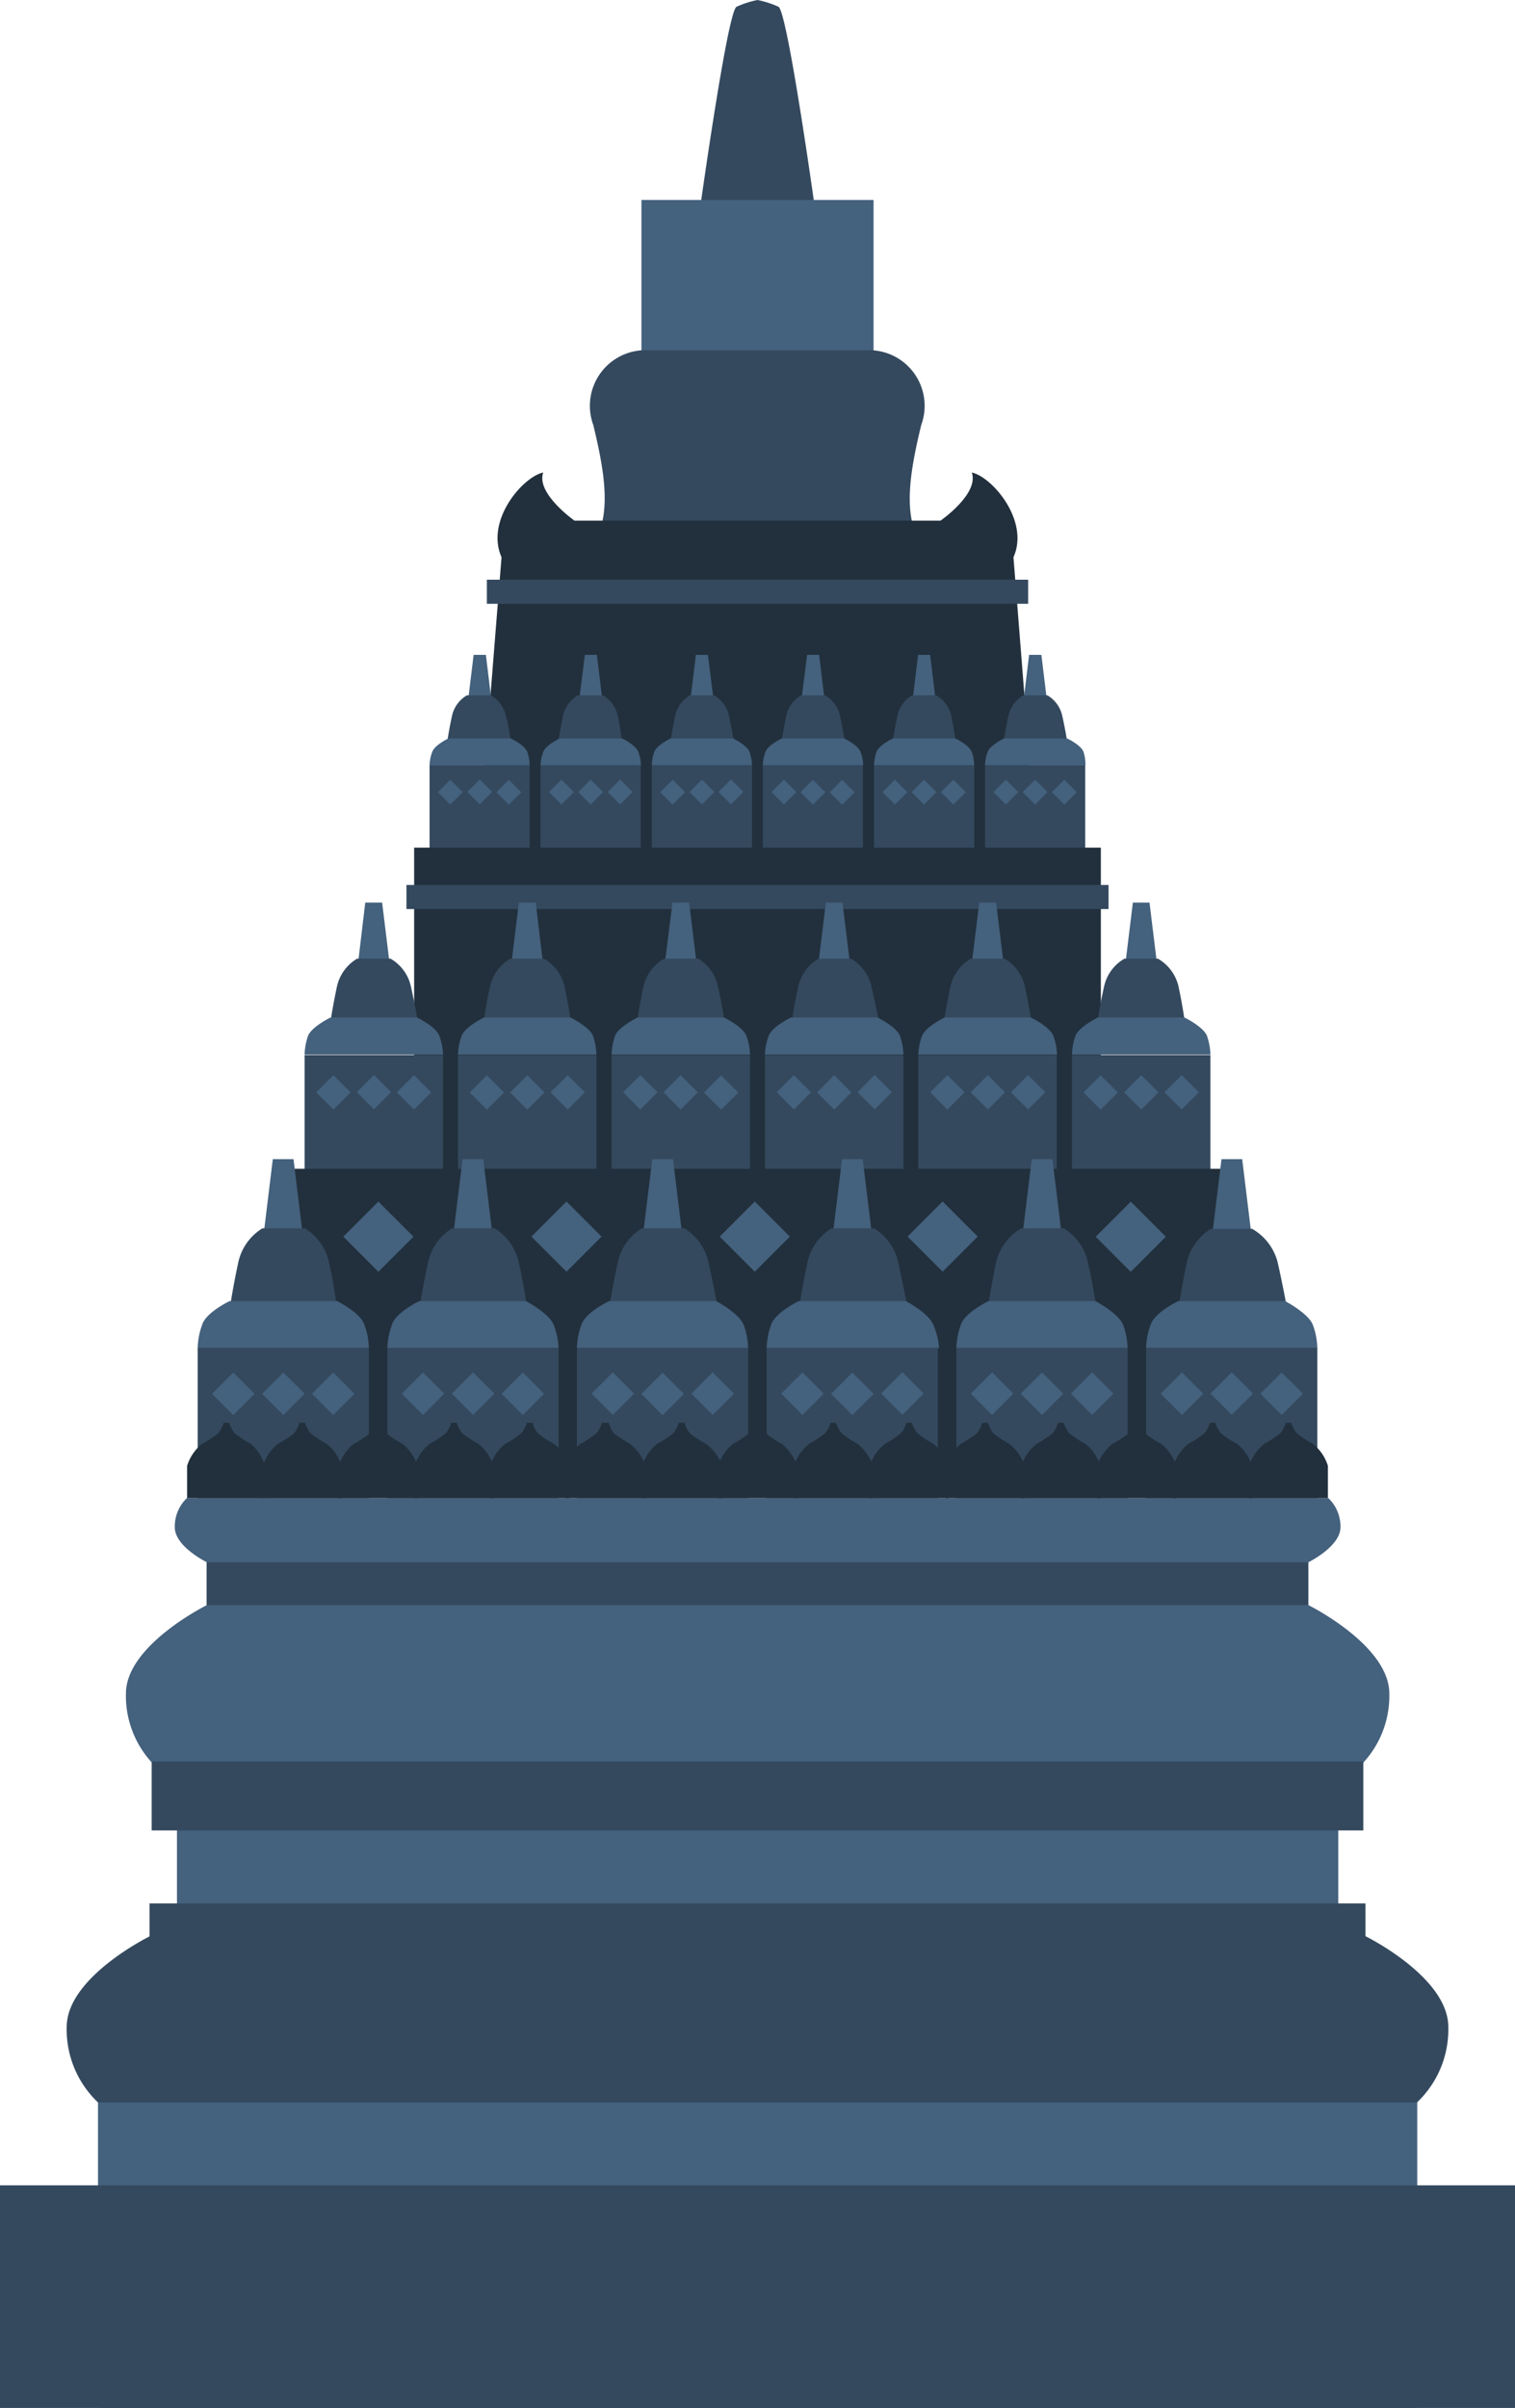 <svg xmlns="http://www.w3.org/2000/svg" viewBox="0 0 62.92 99.94"><defs><style>.cls-1{fill:#34495e;}.cls-2{fill:#44617d;}.cls-3{fill:#22303d;}</style></defs><g id="Layer_2" data-name="Layer 2"><g id="OBJECTS"><path class="cls-1" d="M32.33.28A4,4,0,0,0,31.46,0a4,4,0,0,0-.87.28c-.38.19-1.54,8.54-1.54,8.54h4.82S32.71.47,32.33.28Z"/><polygon class="cls-2" points="31.46 8.3 26.64 8.3 26.64 14.87 31.46 14.87 36.28 14.87 36.28 8.3 31.46 8.3"/><path class="cls-1" d="M38.26,17.64a2.31,2.31,0,0,0-2-3.1H26.64a2.31,2.31,0,0,0-2,3.1c.5,2.06.79,3.89-.1,5.07h13.8C37.47,21.53,37.76,19.7,38.26,17.64Z"/><path class="cls-3" d="M42.09,23.13c.68-1.5-.87-3.33-1.73-3.52.31.89-1.3,2-1.3,2H23.86s-1.61-1.13-1.3-2c-.86.19-2.41,2-1.73,3.52,0,0-1,12.24-1,13.13H43.08C43.08,35.37,42.09,23.13,42.09,23.13Z"/><polygon class="cls-2" points="20.18 27.18 19.92 27.18 19.67 27.18 19.42 29.24 19.92 29.24 20.43 29.24 20.18 27.18"/><path class="cls-1" d="M21,29.68a1.31,1.31,0,0,0-.61-.82h-1a1.31,1.31,0,0,0-.61.82c-.13.57-.21,1.14-.21,1.14h2.65S21.16,30.25,21,29.68Z"/><path class="cls-2" d="M21.9,31.21c-.11-.29-.68-.56-.68-.56h-2.6s-.57.27-.67.56a1.68,1.68,0,0,0-.11.55H22A1.83,1.83,0,0,0,21.9,31.21Z"/><rect class="cls-1" x="17.84" y="31.76" width="4.16" height="3.65"/><rect class="cls-2" x="18.34" y="32.51" width="0.73" height="0.73" transform="translate(-17.78 22.89) rotate(-45.05)"/><rect class="cls-2" x="19.56" y="32.51" width="0.73" height="0.73" transform="translate(-17.42 23.75) rotate(-45.06)"/><rect class="cls-2" x="20.77" y="32.51" width="0.73" height="0.73" transform="translate(-17.06 24.58) rotate(-45)"/><polygon class="cls-2" points="24.79 27.18 24.54 27.18 24.29 27.18 24.03 29.24 24.54 29.24 25.04 29.24 24.79 27.18"/><path class="cls-1" d="M25.65,29.68a1.31,1.31,0,0,0-.61-.82H24a1.31,1.31,0,0,0-.61.82c-.12.57-.21,1.14-.21,1.14h2.65S25.78,30.25,25.65,29.68Z"/><path class="cls-2" d="M26.51,31.21c-.1-.29-.67-.56-.67-.56h-2.6s-.57.27-.68.56a1.68,1.68,0,0,0-.11.55h4.17A1.68,1.68,0,0,0,26.51,31.21Z"/><rect class="cls-1" x="22.45" y="31.76" width="4.16" height="3.65"/><rect class="cls-2" x="22.96" y="32.51" width="0.73" height="0.73" transform="translate(-16.42 26.12) rotate(-45)"/><rect class="cls-2" x="24.17" y="32.51" width="0.73" height="0.73" transform="translate(-16.07 27.02) rotate(-45.06)"/><rect class="cls-2" x="25.39" y="32.51" width="0.73" height="0.73" transform="translate(-15.7 27.8) rotate(-44.95)"/><polygon class="cls-2" points="29.4 27.18 29.15 27.18 28.9 27.18 28.65 29.24 29.15 29.24 29.66 29.24 29.4 27.18"/><path class="cls-1" d="M30.27,29.68a1.31,1.31,0,0,0-.61-.82h-1a1.27,1.27,0,0,0-.61.82c-.13.57-.21,1.14-.21,1.14h2.65S30.39,30.25,30.27,29.68Z"/><path class="cls-2" d="M31.13,31.21c-.11-.29-.68-.56-.68-.56h-2.6s-.57.27-.68.56a1.83,1.83,0,0,0-.1.55h4.16A1.83,1.83,0,0,0,31.13,31.21Z"/><rect class="cls-1" x="27.07" y="31.76" width="4.16" height="3.65"/><rect class="cls-2" x="27.57" y="32.51" width="0.73" height="0.73" transform="translate(-15.06 29.34) rotate(-44.94)"/><rect class="cls-2" x="28.79" y="32.51" width="0.73" height="0.73" transform="translate(-14.71 30.28) rotate(-45.05)"/><rect class="cls-2" x="30" y="32.51" width="0.73" height="0.73" transform="translate(-14.36 31.14) rotate(-45.06)"/><polygon class="cls-2" points="34.02 27.18 33.77 27.18 33.52 27.18 33.26 29.24 33.77 29.24 34.27 29.24 34.02 27.18"/><path class="cls-1" d="M34.88,29.68a1.31,1.31,0,0,0-.61-.82h-1a1.31,1.31,0,0,0-.61.82c-.12.57-.21,1.14-.21,1.14h2.65S35,30.25,34.88,29.68Z"/><path class="cls-2" d="M35.74,31.21c-.1-.29-.68-.56-.68-.56H32.47s-.58.27-.68.56a1.68,1.68,0,0,0-.11.55h4.17A1.68,1.68,0,0,0,35.74,31.21Z"/><rect class="cls-1" x="31.68" y="31.76" width="4.16" height="3.65"/><rect class="cls-2" x="32.19" y="32.51" width="0.73" height="0.73" transform="translate(-13.71 32.6) rotate(-44.94)"/><rect class="cls-2" x="33.4" y="32.51" width="0.73" height="0.73" transform="translate(-13.36 33.51) rotate(-45)"/><rect class="cls-2" x="34.61" y="32.51" width="0.73" height="0.73" transform="translate(-13 34.41) rotate(-45.05)"/><polygon class="cls-2" points="38.63 27.18 38.38 27.18 38.13 27.18 37.88 29.24 38.38 29.24 38.88 29.24 38.63 27.18"/><path class="cls-1" d="M39.5,29.68a1.31,1.31,0,0,0-.62-.82h-1a1.28,1.28,0,0,0-.6.82c-.13.57-.21,1.14-.21,1.14H39.7S39.62,30.25,39.5,29.68Z"/><path class="cls-2" d="M40.36,31.21c-.11-.29-.68-.56-.68-.56h-2.6s-.57.27-.68.56a1.83,1.83,0,0,0-.1.55h4.16A1.83,1.83,0,0,0,40.36,31.21Z"/><rect class="cls-1" x="36.3" y="31.76" width="4.16" height="3.65"/><rect class="cls-2" x="36.8" y="32.51" width="0.73" height="0.73" transform="translate(-12.36 35.91) rotate(-45)"/><rect class="cls-2" x="38.01" y="32.51" width="0.73" height="0.73" transform="translate(-12 36.81) rotate(-45.05)"/><rect class="cls-2" x="39.23" y="32.51" width="0.73" height="0.73" transform="translate(-11.65 37.63) rotate(-45)"/><polygon class="cls-2" points="43.25 27.18 42.99 27.18 42.74 27.18 42.49 29.24 42.99 29.24 43.5 29.24 43.25 27.18"/><path class="cls-1" d="M44.11,29.68a1.31,1.31,0,0,0-.61-.82h-1a1.31,1.31,0,0,0-.61.82c-.13.57-.21,1.14-.21,1.14h2.65S44.24,30.25,44.11,29.68Z"/><path class="cls-2" d="M45,31.21c-.1-.29-.68-.56-.68-.56H41.7s-.58.27-.68.56a1.68,1.68,0,0,0-.11.55h4.17A1.68,1.68,0,0,0,45,31.21Z"/><rect class="cls-1" x="40.91" y="31.76" width="4.16" height="3.65"/><rect class="cls-2" x="41.41" y="32.51" width="0.73" height="0.73" transform="translate(-11.01 39.17) rotate(-45)"/><rect class="cls-2" x="42.63" y="32.51" width="0.73" height="0.73" transform="translate(-10.66 40.03) rotate(-45)"/><rect class="cls-2" x="43.84" y="32.51" width="0.73" height="0.73" transform="translate(-10.3 40.89) rotate(-45)"/><rect class="cls-3" x="17.2" y="35.18" width="28.52" height="14.69"/><rect class="cls-1" x="16.88" y="36.73" width="29.16" height="1"/><rect class="cls-1" x="20.22" y="24.06" width="22.48" height="1"/><polygon class="cls-2" points="15.87 37.46 15.52 37.46 15.17 37.46 14.83 40.31 15.52 40.31 16.22 40.31 15.87 37.46"/><path class="cls-1" d="M17.06,40.92a1.76,1.76,0,0,0-.84-1.13H14.83A1.79,1.79,0,0,0,14,40.92c-.17.78-.29,1.57-.29,1.57h3.66S17.24,41.7,17.06,40.92Z"/><path class="cls-2" d="M18.25,43c-.14-.39-.93-.77-.93-.77H13.73s-.79.38-.94.77a2.61,2.61,0,0,0-.14.77H18.4A2.45,2.45,0,0,0,18.25,43Z"/><rect class="cls-1" x="12.65" y="43.79" width="5.75" height="5.05"/><rect class="cls-2" x="13.34" y="44.83" width="1.01" height="1.01" transform="translate(-28.03 23.13) rotate(-45.08)"/><rect class="cls-2" x="15.02" y="44.83" width="1.01" height="1.01" transform="translate(-27.52 24.28) rotate(-45.04)"/><rect class="cls-2" x="16.69" y="44.83" width="1.01" height="1.01" transform="translate(-27.02 25.44) rotate(-45)"/><polygon class="cls-2" points="22.25 37.46 21.9 37.46 21.55 37.46 21.2 40.31 21.9 40.31 22.59 40.31 22.25 37.46"/><path class="cls-1" d="M23.44,40.92a1.79,1.79,0,0,0-.85-1.13H21.2a1.76,1.76,0,0,0-.84,1.13c-.18.78-.29,1.57-.29,1.57h3.66S23.61,41.7,23.44,40.92Z"/><path class="cls-2" d="M24.63,43c-.15-.39-.94-.77-.94-.77H20.1s-.79.38-.93.77a2.45,2.45,0,0,0-.15.77h5.75A2.61,2.61,0,0,0,24.63,43Z"/><rect class="cls-1" x="19.02" y="43.79" width="5.75" height="5.05"/><rect class="cls-2" x="19.71" y="44.83" width="1.01" height="1.01" transform="translate(-26.13 27.58) rotate(-45)"/><rect class="cls-2" x="21.39" y="44.83" width="1.01" height="1.01" transform="translate(-25.65 28.8) rotate(-45.04)"/><rect class="cls-2" x="23.07" y="44.83" width="1.01" height="1.01" transform="translate(-25.15 29.95) rotate(-45)"/><polygon class="cls-2" points="28.62 37.46 28.27 37.46 27.93 37.46 27.57 40.31 28.27 40.31 28.97 40.31 28.62 37.46"/><path class="cls-1" d="M29.81,40.92A1.76,1.76,0,0,0,29,39.79H27.58a1.79,1.79,0,0,0-.85,1.13c-.17.78-.29,1.57-.29,1.57H30.1S30,41.7,29.81,40.92Z"/><path class="cls-2" d="M31,43c-.14-.39-.93-.77-.93-.77H26.48s-.79.38-.94.77a2.61,2.61,0,0,0-.14.77h5.75A2.45,2.45,0,0,0,31,43Z"/><rect class="cls-1" x="25.4" y="43.79" width="5.75" height="5.05"/><rect class="cls-2" x="26.09" y="44.83" width="1.01" height="1.01" transform="translate(-24.26 32.05) rotate(-44.96)"/><rect class="cls-2" x="27.77" y="44.83" width="1.01" height="1.01" transform="translate(-23.79 33.31) rotate(-45.04)"/><rect class="cls-2" x="29.44" y="44.83" width="1.01" height="1.01" transform="translate(-23.29 34.5) rotate(-45.04)"/><polygon class="cls-2" points="34.99 37.46 34.65 37.46 34.3 37.46 33.95 40.31 34.65 40.31 35.34 40.31 34.99 37.46"/><path class="cls-1" d="M36.19,40.92a1.79,1.79,0,0,0-.85-1.13H34a1.76,1.76,0,0,0-.84,1.13c-.18.78-.29,1.57-.29,1.57h3.66S36.36,41.7,36.19,40.92Z"/><path class="cls-2" d="M37.38,43c-.15-.39-.94-.77-.94-.77H32.85s-.79.38-.93.77a2.45,2.45,0,0,0-.15.77h5.75A2.61,2.61,0,0,0,37.38,43Z"/><rect class="cls-1" x="31.77" y="43.79" width="5.75" height="5.05"/><rect class="cls-2" x="32.46" y="44.83" width="1.01" height="1.01" transform="translate(-22.39 36.55) rotate(-44.96)"/><rect class="cls-2" x="34.14" y="44.83" width="1.01" height="1.01" transform="translate(-21.92 37.86) rotate(-45.08)"/><rect class="cls-2" x="35.82" y="44.83" width="1.01" height="1.01" transform="translate(-21.42 39) rotate(-45.04)"/><polygon class="cls-2" points="41.37 37.46 41.02 37.46 40.67 37.46 40.32 40.31 41.02 40.31 41.72 40.31 41.37 37.46"/><path class="cls-1" d="M42.56,40.92a1.76,1.76,0,0,0-.84-1.13h-1.4a1.79,1.79,0,0,0-.84,1.13c-.17.78-.29,1.57-.29,1.57h3.66S42.73,41.7,42.56,40.92Z"/><path class="cls-2" d="M43.75,43c-.14-.39-.94-.77-.94-.77H39.23s-.79.38-.94.77a2.45,2.45,0,0,0-.15.77H43.9A2.45,2.45,0,0,0,43.75,43Z"/><rect class="cls-1" x="38.14" y="43.79" width="5.75" height="5.05"/><rect class="cls-2" x="38.84" y="44.83" width="1.01" height="1.01" transform="translate(-20.53 41.1) rotate(-45)"/><rect class="cls-2" x="40.52" y="44.83" width="1.01" height="1.01" transform="translate(-20.04 42.33) rotate(-45.04)"/><rect class="cls-2" x="42.19" y="44.83" width="1.01" height="1.01" transform="translate(-19.55 43.51) rotate(-45.04)"/><polygon class="cls-2" points="47.74 37.46 47.4 37.46 47.05 37.46 46.7 40.31 47.4 40.31 48.09 40.31 47.74 37.46"/><path class="cls-1" d="M48.94,40.92a1.79,1.79,0,0,0-.85-1.13H46.7a1.76,1.76,0,0,0-.84,1.13c-.18.78-.29,1.57-.29,1.57h3.65S49.11,41.7,48.94,40.92Z"/><path class="cls-2" d="M50.13,43c-.15-.39-.94-.77-.94-.77H45.6s-.79.38-.94.77a2.61,2.61,0,0,0-.14.77h5.75A2.61,2.61,0,0,0,50.13,43Z"/><rect class="cls-1" x="44.52" y="43.79" width="5.75" height="5.05"/><rect class="cls-2" x="45.21" y="44.83" width="1.01" height="1.01" transform="translate(-18.67 45.61) rotate(-45)"/><rect class="cls-2" x="46.89" y="44.83" width="1.01" height="1.01" transform="translate(-18.17 46.84) rotate(-45.04)"/><rect class="cls-2" x="48.57" y="44.83" width="1.01" height="1.01" transform="translate(-17.68 47.98) rotate(-45)"/><rect class="cls-3" x="11.76" y="48.51" width="39.39" height="12.38"/><rect class="cls-2" x="4.07" y="85.78" width="54.79" height="14.16"/><rect class="cls-2" x="7.35" y="75.25" width="48.23" height="11.27"/><path class="cls-2" d="M54.34,66.62V64.84s1.33-.65,1.33-1.45a1.62,1.62,0,0,0-.5-1.21H7.76a1.62,1.62,0,0,0-.5,1.21c0,.8,1.33,1.45,1.33,1.45v1.78s-3.36,1.66-3.36,3.67a4.09,4.09,0,0,0,1.27,3.06H56.43a4.09,4.09,0,0,0,1.27-3.06C57.7,68.28,54.34,66.62,54.34,66.62Z"/><rect class="cls-1" x="6.3" y="73.11" width="50.32" height="2.86"/><rect class="cls-1" y="90.7" width="62.92" height="9.24"/><path class="cls-1" d="M56.71,80.36V79H6.21v1.37s-3.44,1.69-3.44,3.76a4.17,4.17,0,0,0,1.3,3.13H58.85a4.17,4.17,0,0,0,1.3-3.13C60.15,82.05,56.71,80.36,56.71,80.36Z"/><rect class="cls-1" x="8.58" y="64.84" width="45.75" height="1.78"/><polygon class="cls-2" points="12.19 48.11 11.76 48.11 11.33 48.11 10.9 51.63 11.76 51.63 12.62 51.63 12.19 48.11"/><path class="cls-1" d="M13.66,52.38a2.2,2.2,0,0,0-1-1.4H10.9a2.2,2.2,0,0,0-1,1.4c-.22,1-.36,1.94-.36,1.94H14S13.88,53.35,13.66,52.38Z"/><path class="cls-2" d="M15.14,55C15,54.5,14,54,14,54H9.54s-1,.47-1.15,1a3,3,0,0,0-.18.95h7.11A3,3,0,0,0,15.14,55Z"/><rect class="cls-1" x="8.21" y="55.94" width="7.11" height="6.24"/><rect class="cls-2" x="9.06" y="57.22" width="1.25" height="1.25" transform="translate(-38.08 23.82) rotate(-45.03)"/><rect class="cls-2" x="11.14" y="57.22" width="1.25" height="1.25" transform="translate(-37.47 25.29) rotate(-45.03)"/><rect class="cls-2" x="13.21" y="57.22" width="1.25" height="1.25" transform="translate(-36.83 26.7) rotate(-44.97)"/><polygon class="cls-2" points="20.07 48.11 19.64 48.11 19.21 48.11 18.78 51.63 19.64 51.63 20.5 51.63 20.07 48.11"/><path class="cls-1" d="M21.54,52.38a2.2,2.2,0,0,0-1-1.4H18.78a2.2,2.2,0,0,0-1,1.4c-.22,1-.36,1.94-.36,1.94H21.9S21.76,53.35,21.54,52.38Z"/><path class="cls-2" d="M23,55c-.18-.49-1.16-1-1.16-1H17.42s-1,.47-1.15,1a3,3,0,0,0-.18.95H23.2A3,3,0,0,0,23,55Z"/><rect class="cls-1" x="16.09" y="55.94" width="7.11" height="6.24"/><rect class="cls-2" x="16.94" y="57.22" width="1.25" height="1.25" transform="translate(-35.77 29.39) rotate(-45.03)"/><rect class="cls-2" x="19.02" y="57.22" width="1.25" height="1.25" transform="translate(-35.16 30.86) rotate(-45.03)"/><rect class="cls-2" x="21.09" y="57.22" width="1.25" height="1.25" transform="translate(-34.53 32.27) rotate(-44.97)"/><polygon class="cls-2" points="27.95 48.11 27.52 48.11 27.09 48.11 26.66 51.63 27.52 51.63 28.38 51.63 27.95 48.11"/><path class="cls-1" d="M29.42,52.38a2.2,2.2,0,0,0-1-1.4H26.66a2.2,2.2,0,0,0-1,1.4c-.22,1-.36,1.94-.36,1.94h4.52S29.64,53.35,29.42,52.38Z"/><path class="cls-2" d="M30.89,55c-.18-.49-1.15-1-1.15-1H25.3s-1,.47-1.16,1a3,3,0,0,0-.18.95h7.11A3,3,0,0,0,30.89,55Z"/><rect class="cls-1" x="23.96" y="55.94" width="7.11" height="6.24"/><rect class="cls-2" x="24.82" y="57.22" width="1.25" height="1.25" transform="translate(-33.43 34.9) rotate(-44.97)"/><rect class="cls-2" x="26.89" y="57.22" width="1.25" height="1.25" transform="translate(-32.85 36.44) rotate(-45.03)"/><rect class="cls-2" x="28.97" y="57.22" width="1.25" height="1.25" transform="translate(-32.24 37.9) rotate(-45.03)"/><polygon class="cls-2" points="35.83 48.11 35.4 48.11 34.97 48.11 34.54 51.63 35.4 51.63 36.26 51.63 35.83 48.11"/><path class="cls-1" d="M37.3,52.38a2.2,2.2,0,0,0-1-1.4H34.54a2.2,2.2,0,0,0-1,1.4c-.22,1-.36,1.94-.36,1.94h4.52S37.52,53.35,37.3,52.38Z"/><path class="cls-2" d="M38.77,55c-.18-.49-1.15-1-1.15-1H33.18s-1,.47-1.16,1a3,3,0,0,0-.18.95H39A3,3,0,0,0,38.77,55Z"/><rect class="cls-1" x="31.84" y="55.94" width="7.11" height="6.24"/><rect class="cls-2" x="32.7" y="57.22" width="1.25" height="1.25" transform="translate(-31.13 40.47) rotate(-44.97)"/><rect class="cls-2" x="34.77" y="57.22" width="1.25" height="1.25" transform="translate(-30.54 42.01) rotate(-45.03)"/><rect class="cls-2" x="36.85" y="57.22" width="1.25" height="1.25" transform="translate(-29.93 43.47) rotate(-45.03)"/><polygon class="cls-2" points="43.71 48.11 43.28 48.11 42.85 48.11 42.42 51.63 43.28 51.63 44.14 51.63 43.71 48.11"/><path class="cls-1" d="M45.18,52.38a2.24,2.24,0,0,0-1-1.4H42.42a2.24,2.24,0,0,0-1.05,1.4c-.21,1-.35,1.94-.35,1.94h4.52S45.4,53.35,45.18,52.38Z"/><path class="cls-2" d="M46.65,55c-.18-.49-1.16-1-1.16-1H41.06s-1,.47-1.16,1a3,3,0,0,0-.18.95h7.11A3,3,0,0,0,46.65,55Z"/><rect class="cls-1" x="39.72" y="55.94" width="7.11" height="6.24"/><rect class="cls-2" x="40.58" y="57.22" width="1.25" height="1.25" transform="translate(-28.83 46.04) rotate(-44.97)"/><rect class="cls-2" x="42.65" y="57.22" width="1.25" height="1.25" transform="translate(-28.23 47.58) rotate(-45.03)"/><rect class="cls-2" x="44.73" y="57.22" width="1.25" height="1.25" transform="translate(-27.62 49.05) rotate(-45.03)"/><polygon class="cls-2" points="51.59 48.11 51.16 48.11 50.73 48.11 50.3 51.63 51.16 51.63 52.02 51.63 51.59 48.11"/><path class="cls-1" d="M53.06,52.38A2.24,2.24,0,0,0,52,51H50.29a2.24,2.24,0,0,0-1,1.4c-.21,1-.36,1.94-.36,1.94h4.53S53.28,53.35,53.06,52.38Z"/><path class="cls-2" d="M54.53,55c-.18-.49-1.16-1-1.16-1H48.94s-1,.47-1.16,1a3,3,0,0,0-.18.95h7.11A3,3,0,0,0,54.53,55Z"/><rect class="cls-1" x="47.6" y="55.94" width="7.11" height="6.24"/><rect class="cls-2" x="48.46" y="57.22" width="1.25" height="1.25" transform="translate(-26.52 51.61) rotate(-44.97)"/><rect class="cls-2" x="50.53" y="57.22" width="1.25" height="1.25" transform="translate(-25.92 53.15) rotate(-45.03)"/><rect class="cls-2" x="52.6" y="57.22" width="1.25" height="1.25" transform="translate(-25.31 54.62) rotate(-45.03)"/><path class="cls-3" d="M10.41,59.92a4,4,0,0,1-.66-.43,1.27,1.27,0,0,1-.23-.44H9.29a1.27,1.27,0,0,1-.23.44,4.41,4.41,0,0,1-.66.43,1.88,1.88,0,0,0-.63.92v1.34H11V60.84A1.88,1.88,0,0,0,10.41,59.92Z"/><path class="cls-3" d="M13.56,59.92a4.41,4.41,0,0,1-.66-.43,1.27,1.27,0,0,1-.23-.44h-.23a1.27,1.27,0,0,1-.23.44,4.41,4.41,0,0,1-.66.43,1.88,1.88,0,0,0-.63.92v1.34h3.27V60.84A1.88,1.88,0,0,0,13.56,59.92Z"/><path class="cls-3" d="M16.71,59.92a4.41,4.41,0,0,1-.66-.43,1.27,1.27,0,0,1-.23-.44h-.23a1.27,1.27,0,0,1-.23.44,4.41,4.41,0,0,1-.66.43,1.88,1.88,0,0,0-.63.92v1.34h3.27V60.84A1.88,1.88,0,0,0,16.71,59.92Z"/><path class="cls-3" d="M19.86,59.92a4.41,4.41,0,0,1-.66-.43,1.27,1.27,0,0,1-.23-.44h-.23a1.27,1.27,0,0,1-.23.44,4.41,4.41,0,0,1-.66.43,1.88,1.88,0,0,0-.63.92v1.34h3.27V60.84A1.88,1.88,0,0,0,19.86,59.92Z"/><path class="cls-3" d="M23,59.92a4.41,4.41,0,0,1-.66-.43,1.14,1.14,0,0,1-.22-.44h-.24a1.27,1.27,0,0,1-.23.44,4,4,0,0,1-.66.43,1.88,1.88,0,0,0-.63.92v1.34h3.28V60.84A1.92,1.92,0,0,0,23,59.92Z"/><path class="cls-3" d="M26.16,59.92a5,5,0,0,1-.66-.43,1.14,1.14,0,0,1-.22-.44H25a1.27,1.27,0,0,1-.23.44,4,4,0,0,1-.66.43,1.88,1.88,0,0,0-.63.92v1.34H26.8V60.84A1.92,1.92,0,0,0,26.16,59.92Z"/><path class="cls-3" d="M29.31,59.92a5,5,0,0,1-.66-.43,1.14,1.14,0,0,1-.22-.44h-.24a1.27,1.27,0,0,1-.23.44,4,4,0,0,1-.66.43,1.88,1.88,0,0,0-.63.92v1.34H30V60.84A1.92,1.92,0,0,0,29.31,59.92Z"/><path class="cls-3" d="M32.46,59.92a4.31,4.31,0,0,1-.65-.43,1.09,1.09,0,0,1-.23-.44h-.24a1.27,1.27,0,0,1-.23.44,4,4,0,0,1-.66.43,2,2,0,0,0-.63.92v1.34H33.1V60.84A1.92,1.92,0,0,0,32.46,59.92Z"/><path class="cls-3" d="M35.61,59.92a4.31,4.31,0,0,1-.65-.43,1.09,1.09,0,0,1-.23-.44h-.24a1.09,1.09,0,0,1-.23.44,4.31,4.31,0,0,1-.65.43,1.92,1.92,0,0,0-.64.92v1.34h3.28V60.84A1.92,1.92,0,0,0,35.61,59.92Z"/><path class="cls-3" d="M38.76,59.92a4.31,4.31,0,0,1-.65-.43,1.09,1.09,0,0,1-.23-.44h-.24a1.09,1.09,0,0,1-.23.44,4.31,4.31,0,0,1-.65.43,1.92,1.92,0,0,0-.64.92v1.34H39.4V60.84A1.92,1.92,0,0,0,38.76,59.92Z"/><path class="cls-3" d="M41.91,59.92a4.31,4.31,0,0,1-.65-.43,1.27,1.27,0,0,1-.23-.44h-.24a1.14,1.14,0,0,1-.22.44,5,5,0,0,1-.66.43,1.92,1.92,0,0,0-.64.92v1.34h3.28V60.84A1.85,1.85,0,0,0,41.91,59.92Z"/><path class="cls-3" d="M45.07,59.92a4,4,0,0,1-.66-.43,1.27,1.27,0,0,1-.23-.44h-.24a1.14,1.14,0,0,1-.22.44,5,5,0,0,1-.66.43,1.92,1.92,0,0,0-.64.92v1.34H45.7V60.84A1.88,1.88,0,0,0,45.07,59.92Z"/><path class="cls-3" d="M48.22,59.92a4,4,0,0,1-.66-.43,1.27,1.27,0,0,1-.23-.44h-.24a1.14,1.14,0,0,1-.22.44,5,5,0,0,1-.66.43,1.92,1.92,0,0,0-.64.92v1.34h3.28V60.84A1.88,1.88,0,0,0,48.22,59.92Z"/><path class="cls-3" d="M51.37,59.92a4,4,0,0,1-.66-.43,1.27,1.27,0,0,1-.23-.44h-.23a1.27,1.27,0,0,1-.23.44,4.41,4.41,0,0,1-.66.43,1.88,1.88,0,0,0-.63.92v1.34H52V60.84A1.88,1.88,0,0,0,51.37,59.92Z"/><path class="cls-3" d="M54.52,59.92a4.41,4.41,0,0,1-.66-.43,1.27,1.27,0,0,1-.23-.44H53.4a1.27,1.27,0,0,1-.23.44,4.41,4.41,0,0,1-.66.43,1.88,1.88,0,0,0-.63.92v1.34h3.27V60.84A1.88,1.88,0,0,0,54.52,59.92Z"/><rect class="cls-2" x="14.68" y="50.3" width="2.06" height="2.06" transform="translate(-31.69 26.14) rotate(-45)"/><rect class="cls-2" x="22.49" y="50.3" width="2.06" height="2.06" transform="translate(-29.4 31.66) rotate(-45)"/><rect class="cls-2" x="30.31" y="50.3" width="2.06" height="2.06" transform="translate(-27.11 37.19) rotate(-45)"/><rect class="cls-2" x="38.12" y="50.3" width="2.06" height="2.06" transform="translate(-24.83 42.71) rotate(-45)"/><rect class="cls-2" x="45.93" y="50.3" width="2.06" height="2.06" transform="translate(-22.54 48.24) rotate(-45)"/></g></g></svg>